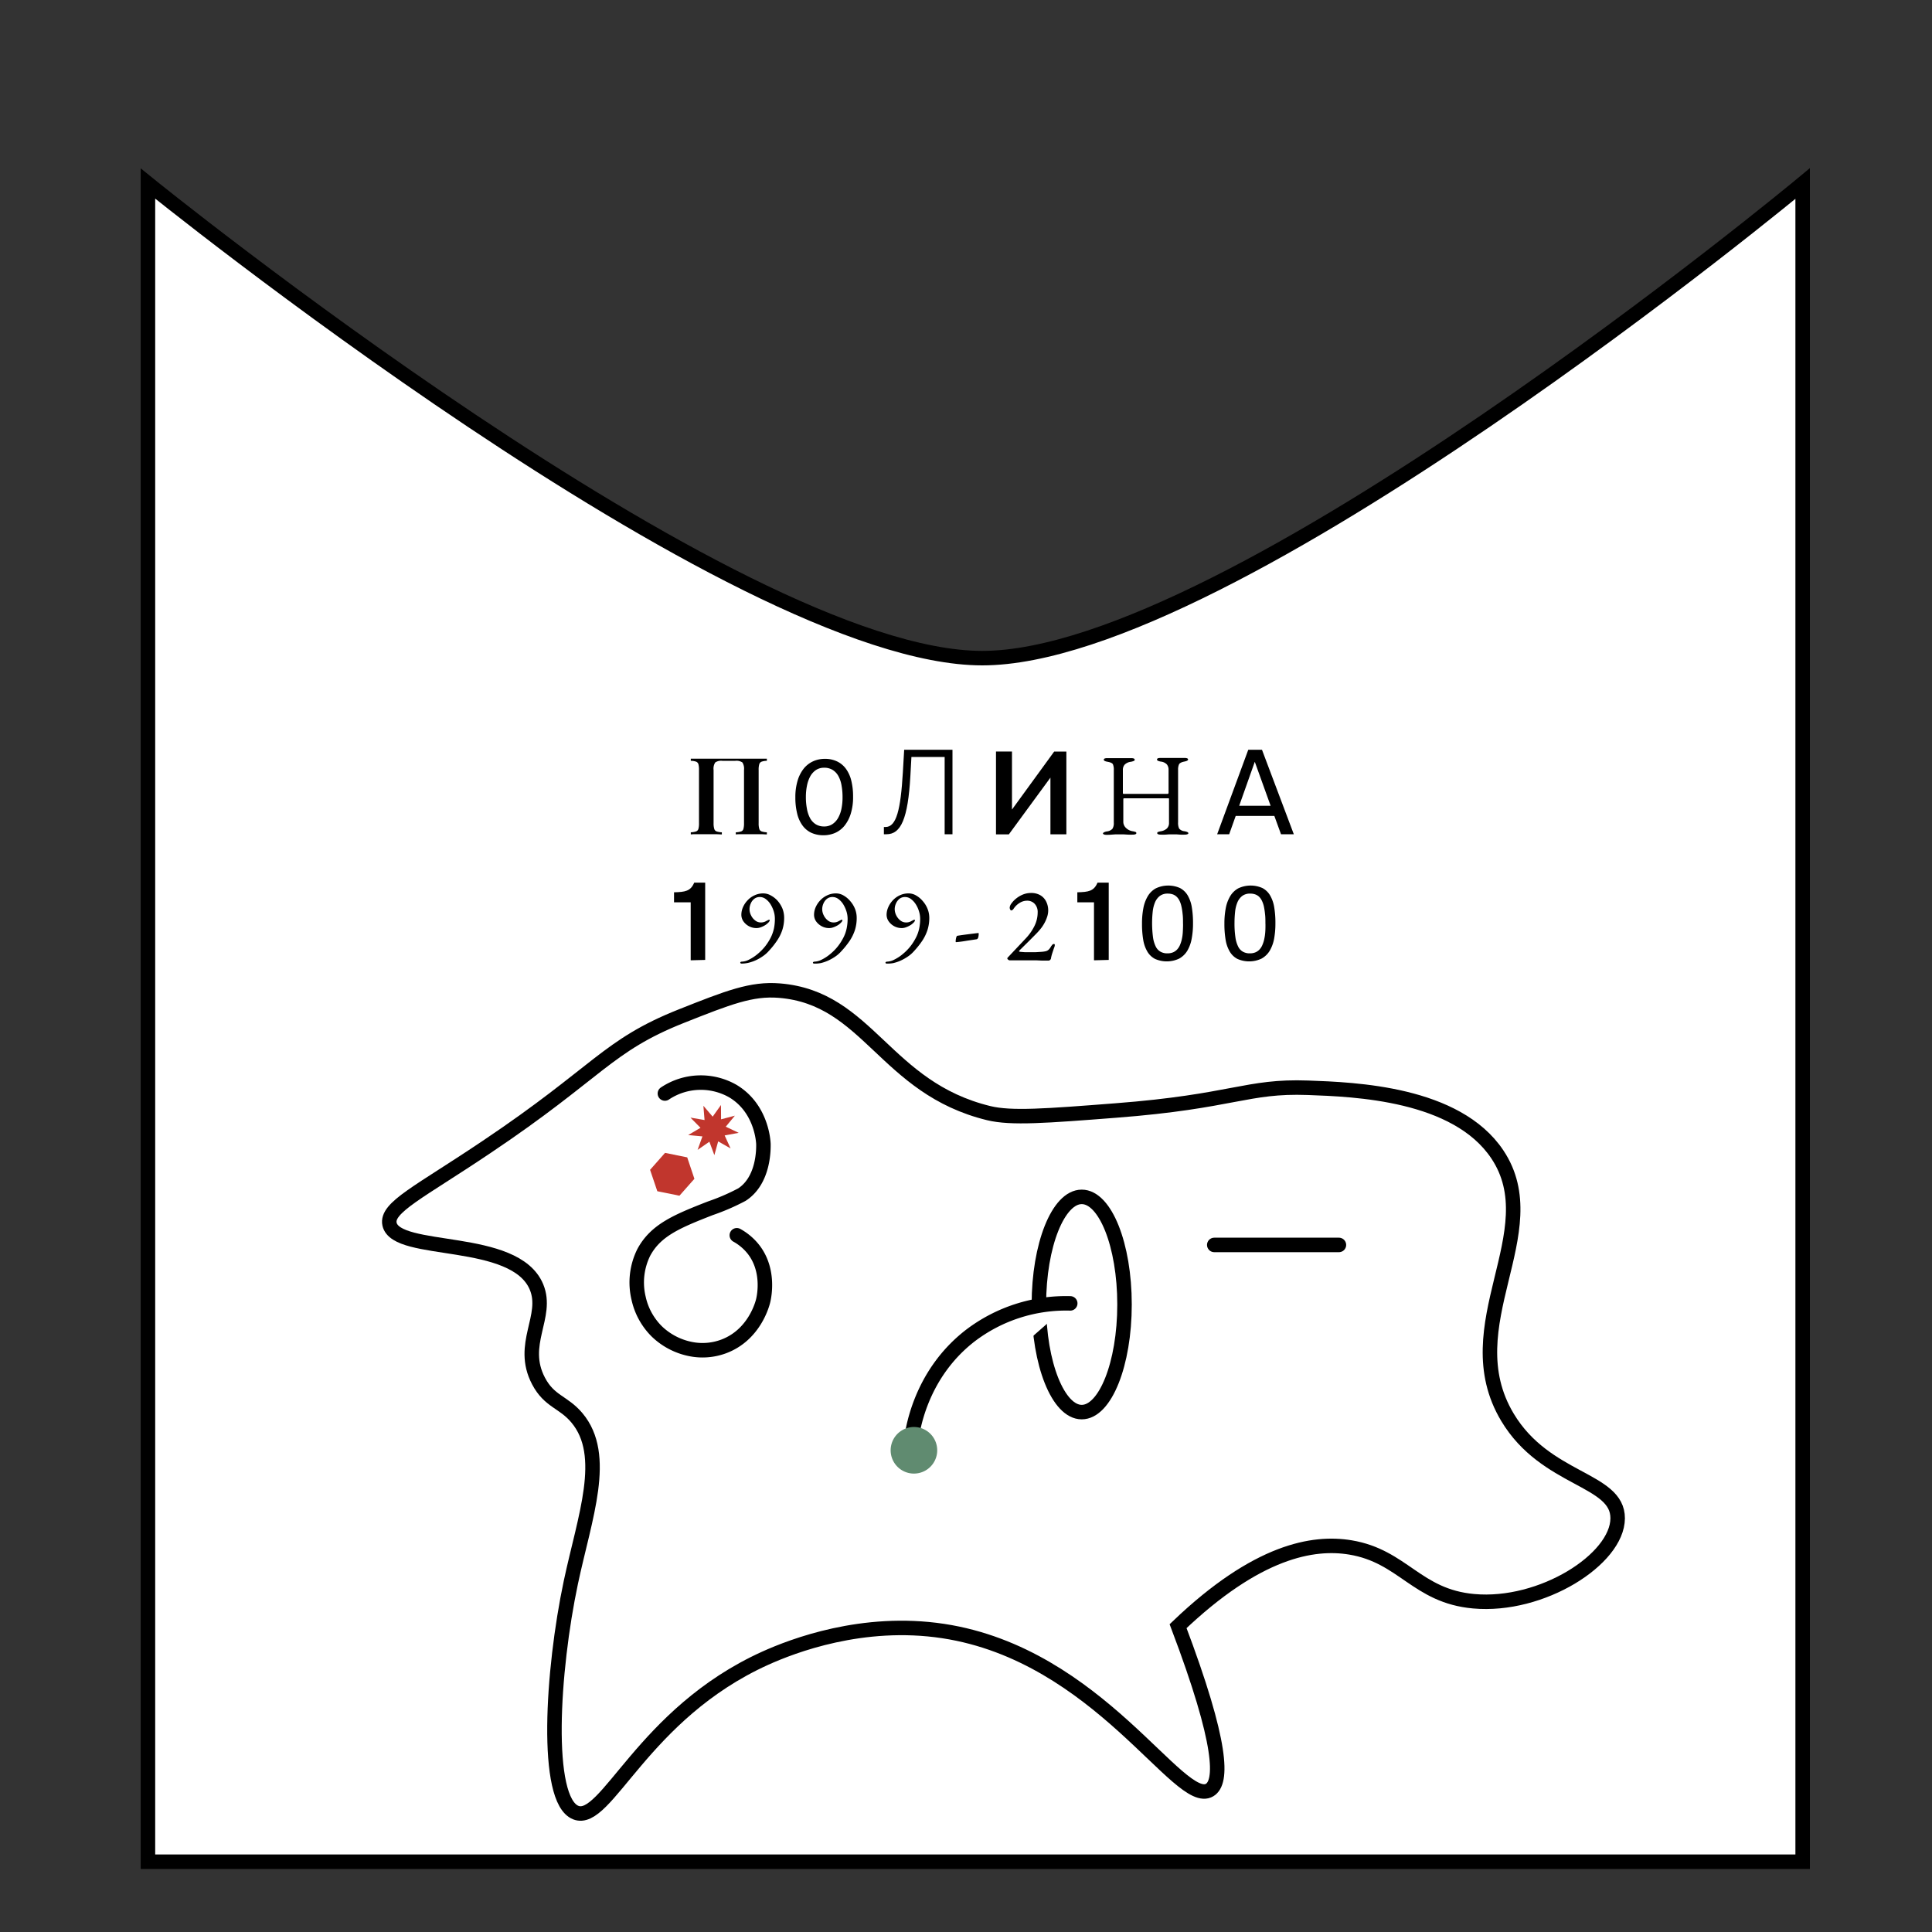 <svg id="Слой_1" data-name="Слой 1" xmlns="http://www.w3.org/2000/svg" viewBox="0 0 400 400"><rect x="0" y="0" width="400" height="400" fill="#333333" stroke="none"/><defs><style>.cls-1,.cls-2{fill:#fff;stroke:#000;stroke-width:3px;}.cls-1{stroke-miterlimit:10;}.cls-2{stroke-linecap:round;stroke-linejoin:round;}.cls-3{fill:#c1362d;}.cls-4{fill:#608b70;}</style></defs><title>g65</title><path class="cls-1" d="M373.22,385.45H30.63V38s121.27,98.26,172.74,98.26S373.22,38,373.22,38Z"/><path class="cls-1" d="M141.07,210.38c9.68-3.84,14.53-5.76,20.32-5.28,18.42,1.5,21.75,20.13,43.34,25.37,4.64,1.12,11.85.57,26.27-.55,24.34-1.87,27.08-5.17,39.79-4.71,9.72.35,30.74,1.11,39.21,13.78,10.75,16.07-9.28,35.44,2.1,54.44,7.91,13.21,22.87,12.66,22.82,20.93-.05,8.47-15.73,18.44-29.81,17.16-11.81-1.06-14.61-9.33-25.53-11.14-7.67-1.27-19.29.65-35.67,16.3,9.32,24.61,9.2,32.31,6.54,33.92-6.24,3.79-22.89-28-55.17-32.91-16.66-2.53-31.17,3.06-36.86,5.63-25.47,11.52-32.9,34.51-39.23,31.95-6.51-2.64-4.87-29.39-1-47.66,2.87-13.52,7.8-26.29,1.24-34.08-2.81-3.33-5.7-3.34-7.94-7.62-4-7.62,2.13-13.33-.41-19.45-4.45-10.74-29-6.66-30.43-13-.77-3.48,6.24-6.67,20.1-16C123.93,221.92,125.68,216.49,141.07,210.38Z"/><path class="cls-2" d="M137.66,226.4a13.37,13.37,0,0,1,14.07-.5c5.94,3.55,6.31,10.39,6.33,11,0,.84.15,7.46-4.47,10.44a45,45,0,0,1-6.52,2.82c-6.95,2.71-11.31,4.54-13.78,9.13a14,14,0,0,0-1.07,9.52,13.81,13.81,0,0,0,3.79,6.87,14,14,0,0,0,6.75,3.58,12.54,12.54,0,0,0,7-.47c6.5-2.39,8.14-9,8.27-9.6.19-.83,1.35-6.35-2.16-10.68a11.4,11.4,0,0,0-3.32-2.76"/><path class="cls-1" d="M232.82,270.08c0,12.3-4,22.28-8.86,22.28s-8.87-10-8.87-22.28,4-22.28,8.87-22.28S232.82,257.78,232.82,270.08Z"/><path class="cls-2" d="M188.58,298.83c.23-2.21,1.73-14.13,12.33-22.32a32.7,32.7,0,0,1,20.67-6.66"/><line class="cls-2" x1="251.4" y1="257.75" x2="277.21" y2="257.75"/><polygon class="cls-3" points="145.03 233.5 142.95 231.39 145.87 231.89 145.63 228.94 147.55 231.19 149.27 228.78 149.29 231.74 152.15 230.99 150.26 233.27 152.94 234.54 150.03 235.08 151.26 237.77 148.69 236.31 147.9 239.16 146.87 236.38 144.43 238.07 145.43 235.28 142.48 235 145.03 233.5"/><polygon class="cls-3" points="137.69 238.69 142.28 239.62 143.77 244.06 140.67 247.56 136.09 246.63 134.59 242.2 137.69 238.69"/><path class="cls-4" d="M193.22,297.58a4.82,4.82,0,1,1-6.69-1.31,4.81,4.81,0,0,1,6.69,1.31"/><path d="M158.77,157.08v.44a3.35,3.35,0,0,0-1.07.17.8.8,0,0,0-.5.53,3.93,3.93,0,0,0-.13,1.2v11a3.94,3.94,0,0,0,.13,1.19.78.78,0,0,0,.5.53,4,4,0,0,0,1.07.18v.44c-.34,0-.81-.05-1.39-.05l-1.88,0-1.71,0c-.59,0-1.07,0-1.45.05v-.44a4,4,0,0,0,1.09-.18.75.75,0,0,0,.49-.53,4.37,4.37,0,0,0,.12-1.19v-11a2.45,2.45,0,0,0-.33-1.56,2.19,2.19,0,0,0-1.46-.34h-2.72a2.15,2.15,0,0,0-1.45.34,2.37,2.37,0,0,0-.34,1.56v11a3.88,3.88,0,0,0,.14,1.19.77.77,0,0,0,.49.53,4,4,0,0,0,1.08.18v.44c-.37,0-.84-.05-1.42-.05l-1.74,0-1.86,0c-.57,0-1.05,0-1.41.05v-.44a4.06,4.06,0,0,0,1.09-.18.79.79,0,0,0,.49-.53,4.37,4.37,0,0,0,.12-1.19v-11a4.36,4.36,0,0,0-.12-1.2.81.81,0,0,0-.49-.53,3.44,3.44,0,0,0-1.09-.17v-.44l1.41,0q.85,0,1.86,0c.86,0,1.73,0,2.58,0l2,0,2,0c.84,0,1.68,0,2.54,0,.66,0,1.29,0,1.88,0Z"/><path d="M176.62,164.92a11.47,11.47,0,0,1-.49,3.58,7.49,7.49,0,0,1-1.32,2.5,5.27,5.27,0,0,1-1.94,1.46,6,6,0,0,1-2.35.47,6,6,0,0,1-2.59-.53,4.86,4.86,0,0,1-1.82-1.55,6.89,6.89,0,0,1-1.08-2.47,13.67,13.67,0,0,1-.36-3.28,11.78,11.78,0,0,1,.49-3.56,7.34,7.34,0,0,1,1.31-2.49,5.35,5.35,0,0,1,1.94-1.46,5.83,5.83,0,0,1,2.34-.48,5.71,5.71,0,0,1,2.59.55,4.88,4.88,0,0,1,1.83,1.55,7,7,0,0,1,1.09,2.45A13.55,13.55,0,0,1,176.62,164.92Zm-2.18.16a13.5,13.5,0,0,0-.21-2.48,6.15,6.15,0,0,0-.66-1.94,3.44,3.44,0,0,0-1.19-1.26,3.23,3.23,0,0,0-1.75-.45,3,3,0,0,0-1.7.48,3.84,3.84,0,0,0-1.17,1.29,6.89,6.89,0,0,0-.68,1.92,11.75,11.75,0,0,0-.23,2.34,12.75,12.75,0,0,0,.22,2.49,6.41,6.41,0,0,0,.66,1.94,3.44,3.44,0,0,0,1.17,1.25,3.21,3.21,0,0,0,1.73.45,3,3,0,0,0,1.71-.48,3.74,3.74,0,0,0,1.19-1.3,6.42,6.42,0,0,0,.69-1.91A11.62,11.62,0,0,0,174.44,165.08Z"/><path d="M183,172.72v-1.5h.34c2.24,0,3.13-3.52,3.59-11.36l.27-4.63h10v17.49h-1.62v-16H188.7l-.22,4c-.5,8.76-1.95,12-4.92,12Z"/><path d="M209.52,167.61l8.73-12h2.53v17.13h-3.3V161l-8.61,11.75h-2.66V155.59h3.31Z"/><path d="M229.06,172.84a1.43,1.43,0,0,1-.51-.08c-.13-.06-.19-.14-.19-.23s.25-.29.77-.39a1.86,1.86,0,0,0,1.19-.55,2.17,2.17,0,0,0,.28-1.26v-10.9a2.8,2.8,0,0,0-.18-1.19c-.12-.24-.49-.41-1.1-.52s-.79-.24-.79-.44a.26.26,0,0,1,.16-.23,1.4,1.4,0,0,1,.53-.08l1,0,.67,0h1.63l.7,0,1,0c.46,0,.7.1.7.31s-.07.2-.2.27a2.65,2.65,0,0,1-.6.17,2.19,2.19,0,0,0-1.27.59,1.61,1.61,0,0,0-.37,1.12v4.75a.16.16,0,0,0,.12.18.6.6,0,0,0,.22,0h8.95c.11,0,.17-.1.17-.29v-4.7a1.75,1.75,0,0,0-.34-1.09,2,2,0,0,0-1.26-.6,2.65,2.65,0,0,1-.6-.17.29.29,0,0,1-.19-.27c0-.21.23-.31.7-.31l1.07,0,.81,0h1.59l.56,0,1,0a1.38,1.38,0,0,1,.52.08.27.27,0,0,1,.18.23c0,.2-.27.34-.8.44s-.95.3-1.08.58a2.61,2.61,0,0,0-.19,1.11v10.9a2.72,2.72,0,0,0,.22,1.28,1.65,1.65,0,0,0,1.13.55c.51.1.77.23.77.39s-.07.17-.2.23a1.34,1.34,0,0,1-.5.08,8.8,8.8,0,0,1-1,0l-.68-.05c-.21,0-.48,0-.82,0s-.62,0-.83,0l-.71.05a9.75,9.75,0,0,1-1,0,1.43,1.43,0,0,1-.51-.08c-.13-.06-.19-.14-.19-.23a.24.24,0,0,1,.18-.24,3.24,3.24,0,0,1,.59-.15,2.43,2.43,0,0,0,1.22-.56,1.58,1.58,0,0,0,.45-1.2v-4.94a.11.11,0,0,0-.12-.12h-9.22c-.08,0-.12.08-.12.26v4.58a1.73,1.73,0,0,0,.55,1.29,2.52,2.52,0,0,0,1.38.69,3.24,3.24,0,0,1,.59.15.24.24,0,0,1,.18.24c0,.09-.06.17-.19.23a1.43,1.43,0,0,1-.51.08,10.63,10.63,0,0,1-1.07,0l-.81-.05c-.26,0-.57,0-.94,0s-.62,0-.86,0l-.74.05A10.08,10.08,0,0,1,229.06,172.84Z"/><path d="M258.44,155.23h2.84l6.59,17.49h-2.65l-1.38-3.79h-8l-1.35,3.79H252Zm-1.88,11.6h6.51l-3.28-9.11Z"/><path d="M143,198.82v-12h-3.45v-2.08c2.3-.06,3.43-.22,4.18-2H146v16Z"/><path d="M153.59,199.5a.45.45,0,0,1-.24-.05.17.17,0,0,1,0-.29.42.42,0,0,1,.21-.06,3.5,3.5,0,0,0,1.54-.43,8.71,8.71,0,0,0,1.77-1.17,10.79,10.79,0,0,0,1.6-1.64,11.26,11.26,0,0,0,1.14-1.82,8.35,8.35,0,0,0,.63-1.82,9.77,9.77,0,0,0,.19-2,5.17,5.17,0,0,0-.25-1.59,6.5,6.5,0,0,0-.68-1.46,3.92,3.92,0,0,0-1-1.06,2,2,0,0,0-1.16-.39,1.83,1.83,0,0,0-1.19.38,2.41,2.41,0,0,0-.73,1,2.86,2.86,0,0,0-.24,1.12,2.8,2.8,0,0,0,.32,1.3,2.84,2.84,0,0,0,.85,1.05,1.79,1.79,0,0,0,1.1.41,2.07,2.07,0,0,0,1-.19c.22-.12.47-.25.75-.38.06,0,.11,0,.14.06a.17.17,0,0,1,0,.18,1.42,1.42,0,0,1-.33.43,4.89,4.89,0,0,1-.4.34,3.67,3.67,0,0,1-.48.29,4.85,4.85,0,0,1-.73.31,2.56,2.56,0,0,1-.82.13,3.3,3.3,0,0,1-2.64-1.36,2.38,2.38,0,0,1-.45-1.42,3.91,3.91,0,0,1,.33-1.53,4.81,4.81,0,0,1,.94-1.42,4.5,4.5,0,0,1,1.45-1.05,4.15,4.15,0,0,1,1.83-.4,3.12,3.12,0,0,1,1.56.43A5.12,5.12,0,0,1,161,186.5a6,6,0,0,1,1,1.62,5.24,5.24,0,0,1,.35,1.86,8.19,8.19,0,0,1-.37,2.53,8.8,8.8,0,0,1-1.09,2.22,16.74,16.74,0,0,1-1.72,2.16,6.58,6.58,0,0,1-1.33,1.15,8.94,8.94,0,0,1-1.47.82,8.73,8.73,0,0,1-1.47.49A6.41,6.41,0,0,1,153.59,199.5Z"/><path d="M168.62,199.5a.49.49,0,0,1-.25-.05.18.18,0,0,1-.06-.13.17.17,0,0,1,.1-.16.37.37,0,0,1,.21-.06,3.5,3.5,0,0,0,1.53-.43,8.71,8.71,0,0,0,1.77-1.17,10.33,10.33,0,0,0,1.6-1.64,11.26,11.26,0,0,0,1.14-1.82,7.41,7.41,0,0,0,.63-1.82,9.75,9.75,0,0,0,.2-2,5.19,5.19,0,0,0-.26-1.59,6.5,6.5,0,0,0-.68-1.46,3.92,3.92,0,0,0-1-1.06,2,2,0,0,0-1.16-.39,1.83,1.83,0,0,0-1.19.38,2.5,2.5,0,0,0-.73,1,2.86,2.86,0,0,0-.24,1.12,2.8,2.8,0,0,0,.32,1.3,2.94,2.94,0,0,0,.85,1.05,1.79,1.79,0,0,0,1.1.41,2.07,2.07,0,0,0,1-.19c.22-.12.47-.25.75-.38q.09,0,.15.06c0,.08,0,.13,0,.18a1.65,1.65,0,0,1-.34.43,3,3,0,0,1-.88.63,4.45,4.45,0,0,1-.73.31,2.5,2.5,0,0,1-.81.13,3.19,3.19,0,0,1-1.47-.36,3.37,3.37,0,0,1-1.18-1,2.38,2.38,0,0,1-.45-1.42,3.91,3.91,0,0,1,.33-1.53,5,5,0,0,1,.94-1.42,4.61,4.61,0,0,1,1.45-1.05,4.15,4.15,0,0,1,1.83-.4,3.12,3.12,0,0,1,1.56.43,5.12,5.12,0,0,1,1.37,1.15,5.51,5.51,0,0,1,1,1.62,5,5,0,0,1,.35,1.86,8.19,8.19,0,0,1-.37,2.53,9.11,9.11,0,0,1-1.08,2.22,17.78,17.78,0,0,1-1.73,2.16,6.53,6.53,0,0,1-1.32,1.15,9.46,9.46,0,0,1-1.48.82,8.18,8.18,0,0,1-1.47.49A6.39,6.39,0,0,1,168.62,199.5Z"/><path d="M183.64,199.5a.43.43,0,0,1-.24-.05.16.16,0,0,1-.07-.13.17.17,0,0,1,.1-.16.39.39,0,0,1,.21-.06,3.5,3.5,0,0,0,1.53-.43,8.45,8.45,0,0,0,1.77-1.17,10.33,10.33,0,0,0,1.6-1.64,11.26,11.26,0,0,0,1.14-1.82,7.41,7.41,0,0,0,.63-1.82,9.75,9.75,0,0,0,.2-2,5.19,5.19,0,0,0-.26-1.59,5.73,5.73,0,0,0-.68-1.46,4,4,0,0,0-1-1.06,2,2,0,0,0-1.16-.39,1.85,1.85,0,0,0-1.2.38,2.61,2.61,0,0,0-.73,1,2.86,2.86,0,0,0-.24,1.12,2.93,2.93,0,0,0,.32,1.3,3.05,3.05,0,0,0,.85,1.05,1.82,1.82,0,0,0,1.11.41,2.06,2.06,0,0,0,1-.19c.22-.12.47-.25.75-.38q.09,0,.15.06c0,.08,0,.13,0,.18a1.6,1.6,0,0,1-.33.43,4.89,4.89,0,0,1-.4.34,4,4,0,0,1-.49.29,4.45,4.45,0,0,1-.73.31,2.45,2.45,0,0,1-.81.13,3.3,3.3,0,0,1-2.64-1.36,2.39,2.39,0,0,1-.46-1.42,3.93,3.93,0,0,1,.34-1.53,5,5,0,0,1,.93-1.42,4.61,4.61,0,0,1,1.45-1.05,4.17,4.17,0,0,1,1.84-.4,3.08,3.08,0,0,1,1.55.43,5,5,0,0,1,1.37,1.15,5.51,5.51,0,0,1,1,1.62,5,5,0,0,1,.36,1.86,8.18,8.18,0,0,1-.38,2.53,9.11,9.11,0,0,1-1.08,2.22,17.65,17.65,0,0,1-1.72,2.16,6.58,6.58,0,0,1-1.33,1.15,9.46,9.46,0,0,1-1.48.82,8.18,8.18,0,0,1-1.47.49A6.39,6.39,0,0,1,183.64,199.5Z"/><path d="M198,195.06c-.09,0-.14,0-.14-.13a3.46,3.46,0,0,1,.1-.77c.07-.27.15-.41.26-.42.7-.11,1.41-.21,2.12-.3s1.41-.18,2.12-.26a.19.19,0,0,1,.12,0s.05.05.05.1a3.21,3.21,0,0,1-.09.78c-.07.24-.19.38-.37.41l-2,.3C199.42,194.9,198.71,195,198,195.06Z"/><path d="M217.15,198.88h-.53l-.91,0-1.08-.05-1,0-1.16,0-1.46,0-1.28,0H209a.57.57,0,0,1-.25-.13c-.13-.09-.19-.17-.19-.24a.24.24,0,0,1,.07-.2l.15-.16,3.58-3.8a10.44,10.44,0,0,0,1.8-2.56,6.41,6.41,0,0,0,.68-2.87,2.45,2.45,0,0,0-.62-1.74,2.08,2.08,0,0,0-1.55-.65,2.88,2.88,0,0,0-1.6.48,3.9,3.9,0,0,0-1.21,1.18.83.83,0,0,1-.22.24.43.43,0,0,1-.28.11q-.12,0-.21-.18a.82.82,0,0,1-.1-.44,1.59,1.59,0,0,1,.33-.78,5,5,0,0,1,.93-1,5.59,5.59,0,0,1,1.41-.86,4.51,4.51,0,0,1,1.77-.35,3.72,3.72,0,0,1,1.9.47,3.12,3.12,0,0,1,1.21,1.31,4.11,4.11,0,0,1,.42,1.89,4.35,4.35,0,0,1-.23,1.3,7.26,7.26,0,0,1-.61,1.37,7.64,7.64,0,0,1-.84,1.21c-.19.24-.46.54-.82.91l-1.15,1.16-1.16,1.15-.9.89a1.9,1.9,0,0,0-.34.4c0,.06.1.1.31.13l.89.07,1.07,0,1.19,0,1.13-.07a5.72,5.72,0,0,0,.95-.13,1.34,1.34,0,0,0,.61-.33,2.68,2.68,0,0,0,.5-.69l.24-.31a.48.48,0,0,1,.33-.17.18.18,0,0,1,.18.11.34.34,0,0,1,0,.22c0,.18-.12.41-.22.71s-.2.6-.31.94-.18.64-.24.94a.52.52,0,0,1-.21.4A.53.53,0,0,1,217.15,198.88Z"/><path d="M226.5,198.82v-12h-3.45v-2.08c2.3-.06,3.43-.22,4.18-2h2.32v16Z"/><path d="M247,191.16a16.57,16.57,0,0,1-.28,3.2,7.46,7.46,0,0,1-.91,2.5,4.55,4.55,0,0,1-1.68,1.61,6,6,0,0,1-5,.06,4,4,0,0,1-1.58-1.51,7.06,7.06,0,0,1-.86-2.45,19.52,19.52,0,0,1-.25-3.34,16.72,16.72,0,0,1,.28-3.2,7.55,7.55,0,0,1,.92-2.49,4.4,4.4,0,0,1,1.67-1.62,6,6,0,0,1,5-.06,4.09,4.09,0,0,1,1.58,1.51,7.14,7.14,0,0,1,.86,2.45A19.52,19.52,0,0,1,247,191.16Zm-2.07.14c0-.76,0-1.44-.08-2.05a12.28,12.28,0,0,0-.25-1.6,4.87,4.87,0,0,0-.41-1.19,2.79,2.79,0,0,0-.61-.83,2.23,2.23,0,0,0-.8-.47,3.22,3.22,0,0,0-1-.15,2.67,2.67,0,0,0-1.63.47,3.27,3.27,0,0,0-1,1.3,6.89,6.89,0,0,0-.49,1.93,22.7,22.7,0,0,0,.05,5.28,6.3,6.3,0,0,0,.56,1.95,2.47,2.47,0,0,0,1,1.1,2.79,2.79,0,0,0,1.44.34,3,3,0,0,0,1.16-.21,2.5,2.5,0,0,0,.86-.61,3.12,3.12,0,0,0,.59-.95,6.22,6.22,0,0,0,.38-1.22,9.07,9.07,0,0,0,.19-1.46C244.92,192.41,244.94,191.87,244.94,191.3Z"/><path d="M264.06,191.16a17.45,17.45,0,0,1-.27,3.2,7.69,7.69,0,0,1-.92,2.5,4.55,4.55,0,0,1-1.68,1.61,6,6,0,0,1-5,.06,4,4,0,0,1-1.58-1.51,7.06,7.06,0,0,1-.86-2.45,19.52,19.52,0,0,1-.25-3.34,16.72,16.72,0,0,1,.28-3.2,7.55,7.55,0,0,1,.92-2.49,4.47,4.47,0,0,1,1.67-1.62,6,6,0,0,1,5-.06,4,4,0,0,1,1.58,1.51,7.14,7.14,0,0,1,.86,2.45A19.52,19.52,0,0,1,264.06,191.16Zm-2.07.14c0-.76,0-1.44-.08-2.05a14.42,14.42,0,0,0-.24-1.6,5.32,5.32,0,0,0-.42-1.19,3,3,0,0,0-.6-.83,2.36,2.36,0,0,0-.81-.47,3.22,3.22,0,0,0-1-.15,2.67,2.67,0,0,0-1.63.47,3.27,3.27,0,0,0-1,1.3,6.89,6.89,0,0,0-.49,1.93,22,22,0,0,0-.13,2.38,19.77,19.77,0,0,0,.18,2.9,6.3,6.3,0,0,0,.56,1.95,2.47,2.47,0,0,0,1,1.1,2.79,2.79,0,0,0,1.44.34,3,3,0,0,0,1.16-.21,2.5,2.5,0,0,0,.86-.61,3.12,3.12,0,0,0,.59-.95,6.22,6.22,0,0,0,.38-1.22,10.3,10.3,0,0,0,.2-1.46C262,192.41,262,191.87,262,191.3Z"/></svg>